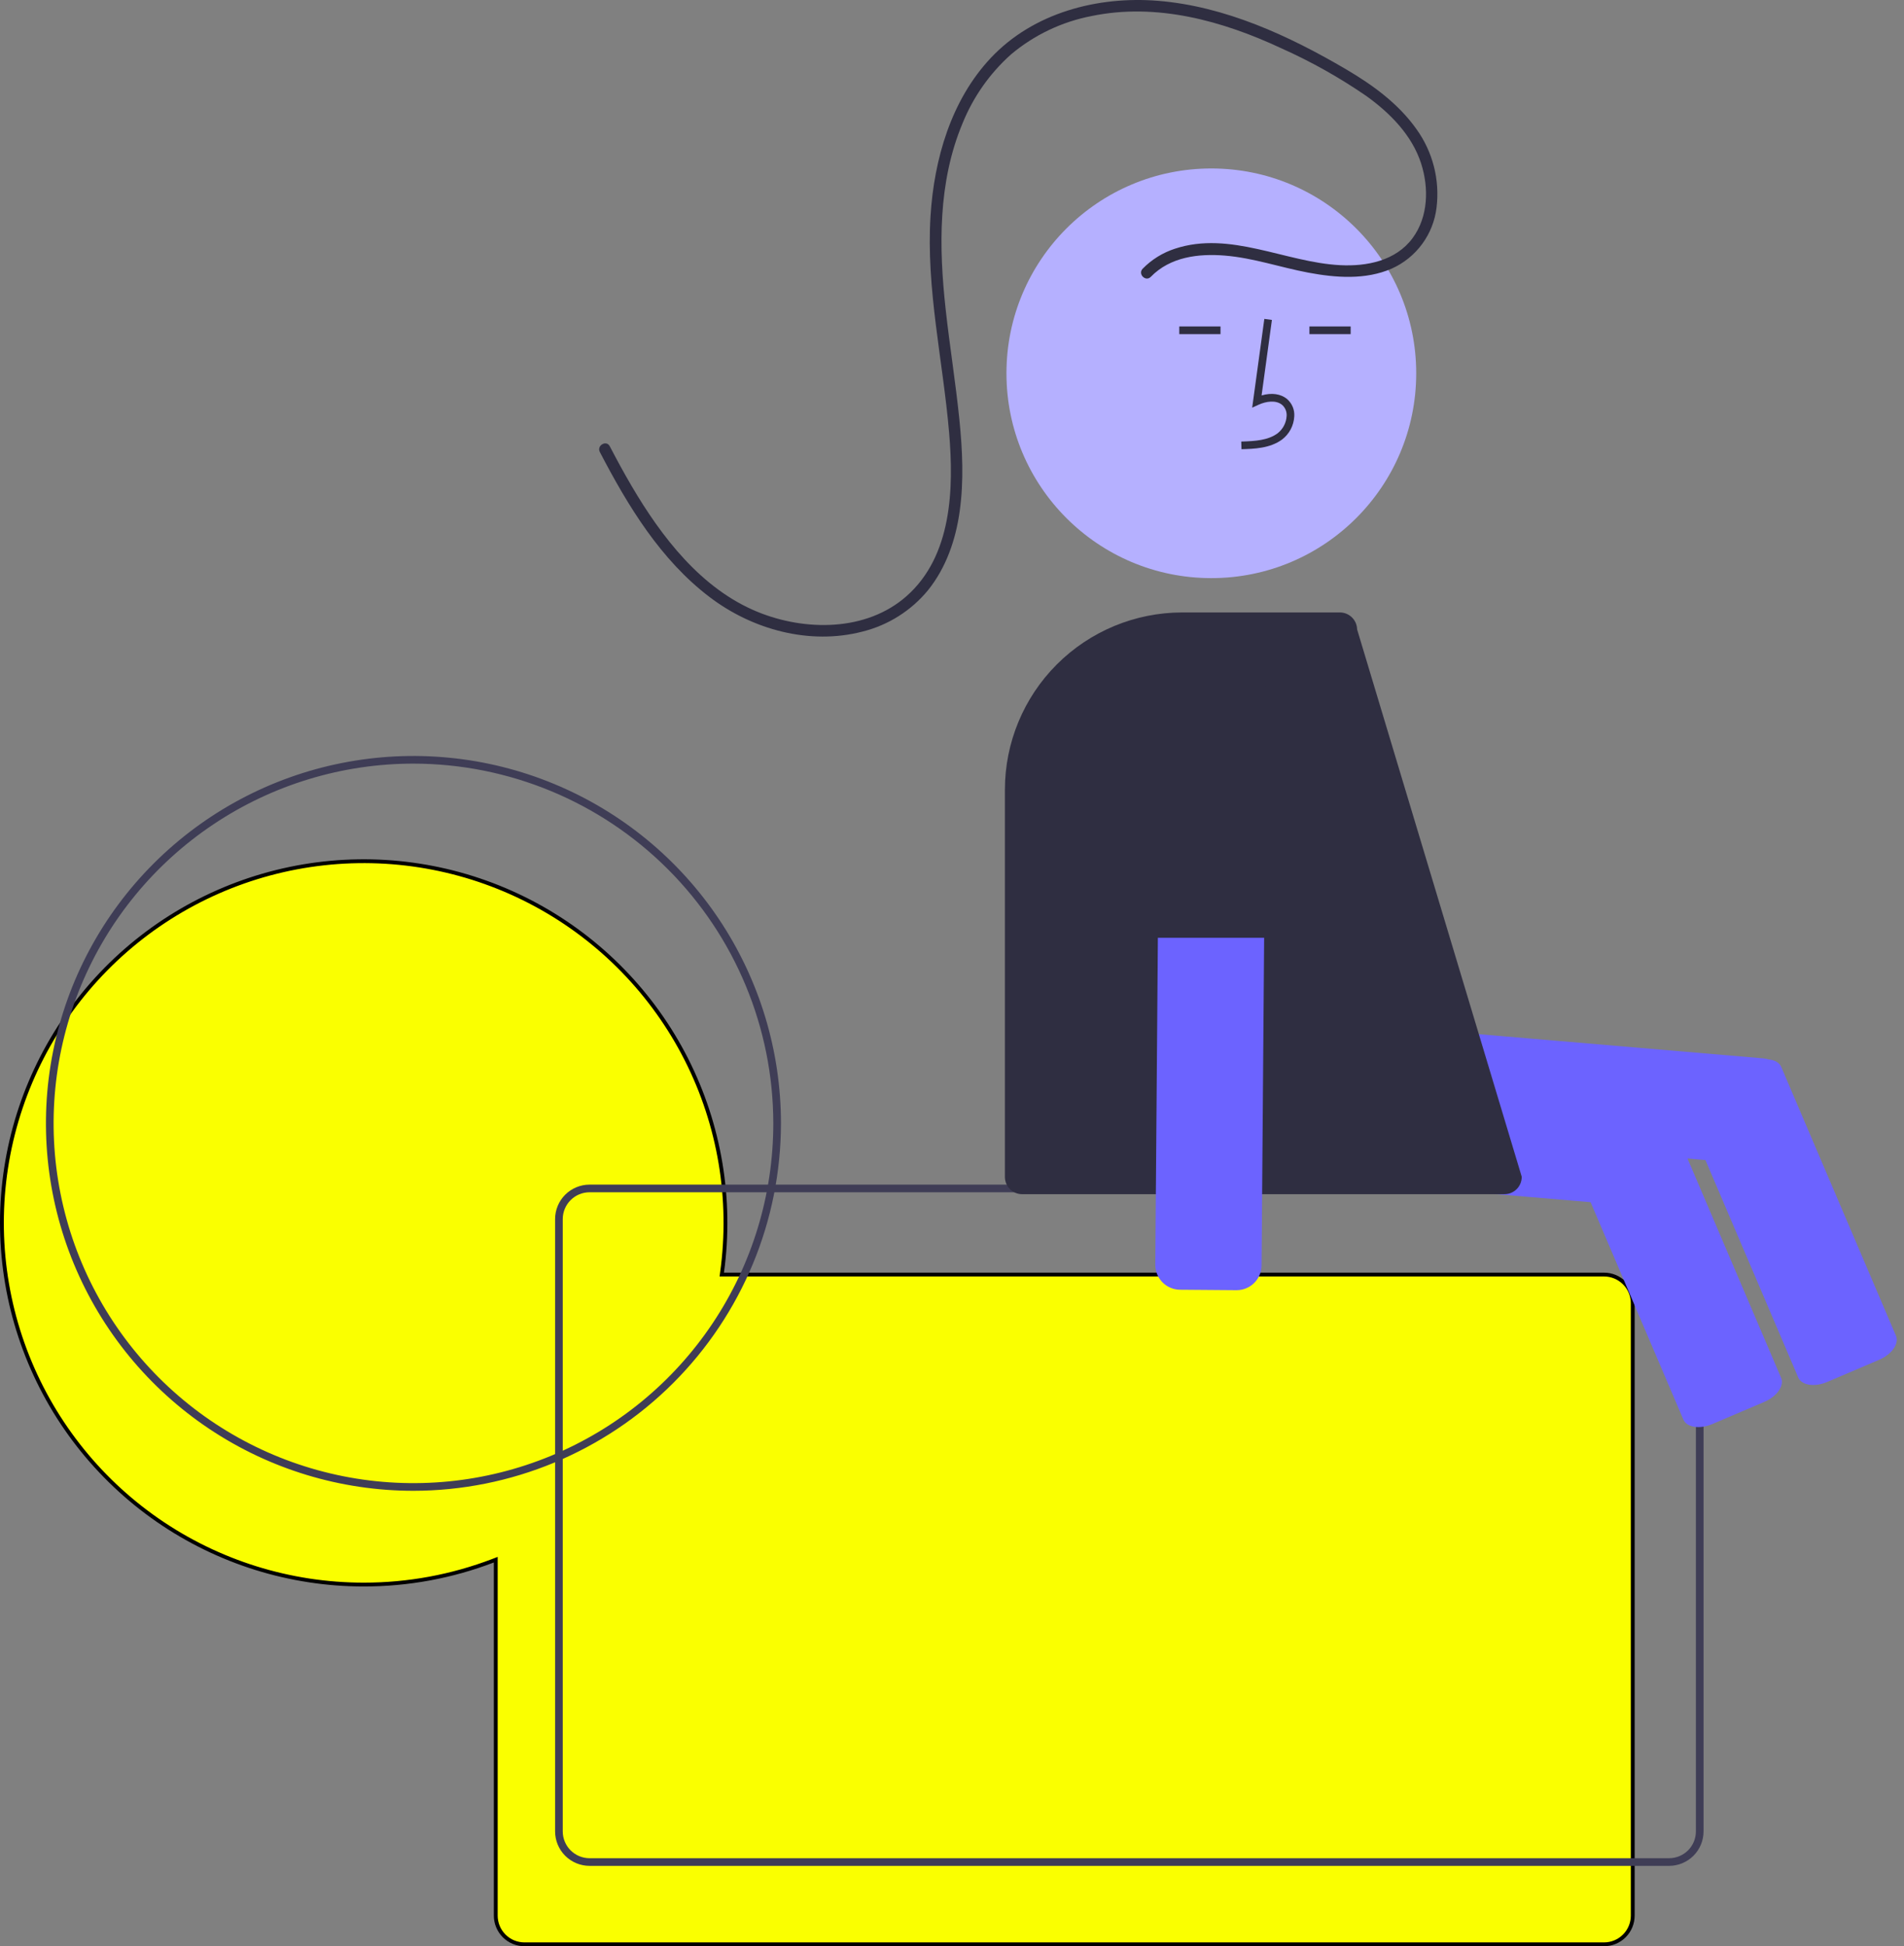 <svg width="226" height="231" viewBox="0 0 226 231" fill="none" xmlns="http://www.w3.org/2000/svg">
<rect x="0" y="0" width="226" height="231" fill="#808080" stroke="none"/>
<path d="M211.95 128.808L211.382 135.489C211.314 136.269 210.94 136.99 210.342 137.495C209.743 138 208.969 138.246 208.188 138.181L152.492 133.444C151.712 133.377 150.99 133.003 150.485 132.404C149.981 131.806 149.734 131.032 149.799 130.252L150.368 123.571C150.435 122.791 150.809 122.07 151.408 121.565C152.007 121.06 152.781 120.814 153.561 120.879L209.258 125.616C210.038 125.683 210.759 126.057 211.264 126.656C211.769 127.254 212.016 128.028 211.95 128.808Z" fill="#6C63FF"/>
<path d="M223.051 161.394L216.882 164.025C215.384 164.664 213.842 164.427 213.446 163.497L199.821 131.573C199.424 130.643 200.32 129.366 201.818 128.727L207.986 126.096C209.484 125.457 211.026 125.694 211.423 126.624L225.048 158.548C225.445 159.479 224.549 160.755 223.051 161.394Z" fill="#6C63FF"/>
<path d="M85.707 151.02L85.671 151.278H85.932H190.394C191.298 151.278 192.164 151.637 192.803 152.276C193.443 152.915 193.802 153.782 193.802 154.685V227.366C193.802 228.269 193.443 229.136 192.803 229.775C192.164 230.414 191.298 230.773 190.394 230.773H62.253C61.349 230.773 60.482 230.414 59.843 229.775C59.204 229.136 58.845 228.269 58.845 227.366V185.451V185.12L58.536 185.239C53.631 187.117 48.422 188.078 43.168 188.073H43.168C34.424 188.073 25.888 185.404 18.702 180.423C11.516 175.442 6.022 168.387 2.955 160.201C-0.112 152.015 -0.606 143.088 1.539 134.614C3.685 126.139 8.367 118.522 14.959 112.779C21.552 107.037 29.741 103.443 38.432 102.479C47.123 101.514 55.901 103.226 63.593 107.383C71.285 111.541 77.524 117.947 81.476 125.745C85.427 133.543 86.904 142.361 85.707 151.02Z" fill="#FAFF00" stroke="black" stroke-width="0.454"/>
<path d="M198.118 221.461H69.978C68.893 221.459 67.854 221.028 67.087 220.262C66.32 219.495 65.889 218.456 65.888 217.372V144.692C65.889 143.608 66.32 142.569 67.087 141.802C67.854 141.036 68.893 140.605 69.978 140.603H198.118C199.203 140.605 200.242 141.036 201.009 141.802C201.776 142.569 202.207 143.608 202.208 144.692V217.372C202.207 218.456 201.776 219.495 201.009 220.262C200.242 221.028 199.203 221.459 198.118 221.461ZM69.978 141.512C69.134 141.513 68.326 141.848 67.73 142.444C67.133 143.04 66.798 143.849 66.797 144.692V217.372C66.798 218.215 67.133 219.024 67.73 219.62C68.326 220.216 69.134 220.551 69.978 220.552H198.118C198.962 220.551 199.77 220.216 200.367 219.62C200.963 219.024 201.298 218.215 201.299 217.372V144.692C201.298 143.849 200.963 143.04 200.367 142.444C199.77 141.848 198.962 141.513 198.118 141.512H69.978Z" fill="#3F3D56"/>
<path d="M198.318 133.805L197.75 140.486C197.682 141.266 197.308 141.987 196.71 142.492C196.111 142.996 195.337 143.243 194.556 143.177L138.86 138.441C138.08 138.373 137.358 138 136.853 137.401C136.349 136.803 136.102 136.028 136.167 135.248L136.736 128.568C136.803 127.788 137.177 127.067 137.776 126.562C138.375 126.057 139.149 125.811 139.929 125.876L195.626 130.613C196.406 130.68 197.127 131.054 197.632 131.652C198.137 132.251 198.384 133.025 198.318 133.805Z" fill="#6C63FF"/>
<path d="M209.419 166.391L203.25 169.022C201.752 169.661 200.21 169.424 199.814 168.494L186.189 136.57C185.792 135.639 186.688 134.363 188.185 133.724L194.354 131.093C195.852 130.454 197.394 130.691 197.791 131.621L211.416 163.545C211.813 164.475 210.917 165.752 209.419 166.391Z" fill="#6C63FF"/>
<path d="M49.075 176.944C40.447 176.944 32.014 174.386 24.84 169.594C17.666 164.803 12.075 157.992 8.773 150.024C5.472 142.055 4.608 133.287 6.291 124.828C7.974 116.368 12.129 108.598 18.23 102.499C24.33 96.401 32.103 92.247 40.565 90.565C49.027 88.882 57.798 89.746 65.769 93.046C73.74 96.347 80.553 101.936 85.346 109.108C90.139 116.279 92.698 124.71 92.698 133.335C92.685 144.897 88.084 155.981 79.906 164.157C71.728 172.332 60.641 176.931 49.075 176.944ZM49.075 90.635C40.627 90.635 32.369 93.14 25.345 97.832C18.321 102.524 12.846 109.192 9.613 116.995C6.38 124.797 5.534 133.383 7.182 141.666C8.83 149.949 12.899 157.557 18.872 163.529C24.846 169.5 32.457 173.567 40.742 175.215C49.028 176.862 57.616 176.017 65.421 172.785C73.226 169.553 79.897 164.08 84.59 157.058C89.284 150.036 91.789 141.781 91.789 133.335C91.776 122.014 87.272 111.161 79.264 103.156C71.257 95.151 60.4 90.648 49.075 90.635Z" fill="#3F3D56"/>
<path d="M143.782 68.618C157.213 68.618 168.101 57.733 168.101 44.306C168.101 30.88 157.213 19.995 143.782 19.995C130.351 19.995 119.463 30.88 119.463 44.306C119.463 57.733 130.351 68.618 143.782 68.618Z" fill="#B5B0FF"/>
<path d="M147.361 53.317L147.335 52.408C149.026 52.361 150.517 52.255 151.637 51.437C151.954 51.192 152.215 50.882 152.402 50.527C152.589 50.172 152.697 49.781 152.719 49.38C152.738 49.136 152.701 48.89 152.61 48.662C152.52 48.434 152.377 48.23 152.195 48.065C151.451 47.438 150.255 47.641 149.383 48.041L148.631 48.385L150.073 37.851L150.973 37.974L149.747 46.935C150.932 46.587 152.03 46.737 152.781 47.372C153.07 47.624 153.297 47.939 153.443 48.293C153.59 48.647 153.653 49.03 153.627 49.412C153.6 49.95 153.456 50.476 153.205 50.953C152.954 51.429 152.602 51.845 152.173 52.171C150.734 53.222 148.863 53.275 147.361 53.317Z" fill="#2F2E41"/>
<path d="M160.321 38.747H155.426V39.656H160.321V38.747Z" fill="#2F2E41"/>
<path d="M144.871 38.747H139.977V39.656H144.871V38.747Z" fill="#2F2E41"/>
<path d="M178.579 141.739H121.325C120.783 141.739 120.263 141.523 119.88 141.14C119.496 140.757 119.281 140.237 119.28 139.695V93.715C119.286 88.141 121.504 82.798 125.446 78.857C129.389 74.916 134.734 72.699 140.309 72.692H159.04C159.576 72.693 160.091 72.904 160.473 73.28C160.855 73.656 161.075 74.166 161.085 74.702L180.624 139.662V139.695C180.623 140.237 180.408 140.757 180.024 141.14C179.641 141.523 179.121 141.738 178.579 141.739Z" fill="#2F2E41"/>
<path d="M140.547 91.296L147.254 91.349C148.037 91.356 148.785 91.673 149.334 92.231C149.884 92.789 150.189 93.542 150.184 94.325L149.745 150.202C149.738 150.985 149.42 151.733 148.862 152.282C148.304 152.832 147.551 153.137 146.768 153.132L140.061 153.079C139.278 153.072 138.53 152.755 137.981 152.197C137.431 151.639 137.126 150.886 137.131 150.103L137.57 94.226C137.577 93.443 137.895 92.695 138.453 92.146C139.011 91.596 139.764 91.291 140.547 91.296Z" fill="#6C63FF"/>
<path d="M133.821 89.046C133.821 86.395 134.874 83.853 136.749 81.979C138.624 80.105 141.166 79.052 143.818 79.052C146.469 79.052 149.012 80.105 150.886 81.979C152.761 83.853 153.814 86.395 153.814 89.046V111.304H133.821V89.046Z" fill="#2F2E41"/>
<path d="M136.598 32.856C138.901 30.487 142.248 30.079 145.396 30.337C148.768 30.613 151.963 31.733 155.271 32.356C158.533 32.97 162.071 33.245 165.189 31.884C166.629 31.238 167.876 30.23 168.81 28.958C169.744 27.685 170.331 26.193 170.516 24.626C170.917 21.335 170.065 18.014 168.127 15.323C165.991 12.307 162.957 10.097 159.803 8.242C153.005 4.244 145.424 0.745 137.47 0.098C130.288 -0.485 122.673 1.499 117.621 6.86C112.885 11.886 110.87 18.901 110.45 25.656C109.915 34.277 111.928 42.791 112.656 51.34C113.223 57.991 113.011 65.977 107.607 70.754C102.827 74.979 95.549 74.929 89.913 72.621C83.215 69.877 78.515 63.718 74.96 57.665C74.055 56.124 73.204 54.552 72.379 52.967C71.974 52.189 70.798 52.877 71.202 53.655C74.529 60.047 78.399 66.431 84.219 70.859C89.307 74.732 96.096 76.597 102.385 74.961C105.434 74.2 108.158 72.479 110.154 70.053C112.31 67.368 113.441 64.064 113.913 60.685C114.418 57.068 114.242 53.422 113.876 49.801C113.435 45.441 112.733 41.114 112.252 36.759C111.433 29.342 111.32 21.645 114.252 14.637C115.516 11.512 117.479 8.718 119.992 6.47C122.741 4.153 126.04 2.58 129.573 1.903C137.279 0.304 145.113 2.469 152.089 5.73C155.61 7.303 158.98 9.193 162.157 11.378C164.973 13.393 167.596 16.032 168.681 19.397C169.616 22.297 169.538 25.73 167.674 28.258C165.682 30.961 162.23 31.636 159.065 31.473C152.564 31.139 146.012 27.362 139.471 29.517C138.019 29.987 136.702 30.802 135.634 31.892C135.022 32.522 135.985 33.486 136.598 32.856Z" fill="#2F2E41"/>
</svg>
